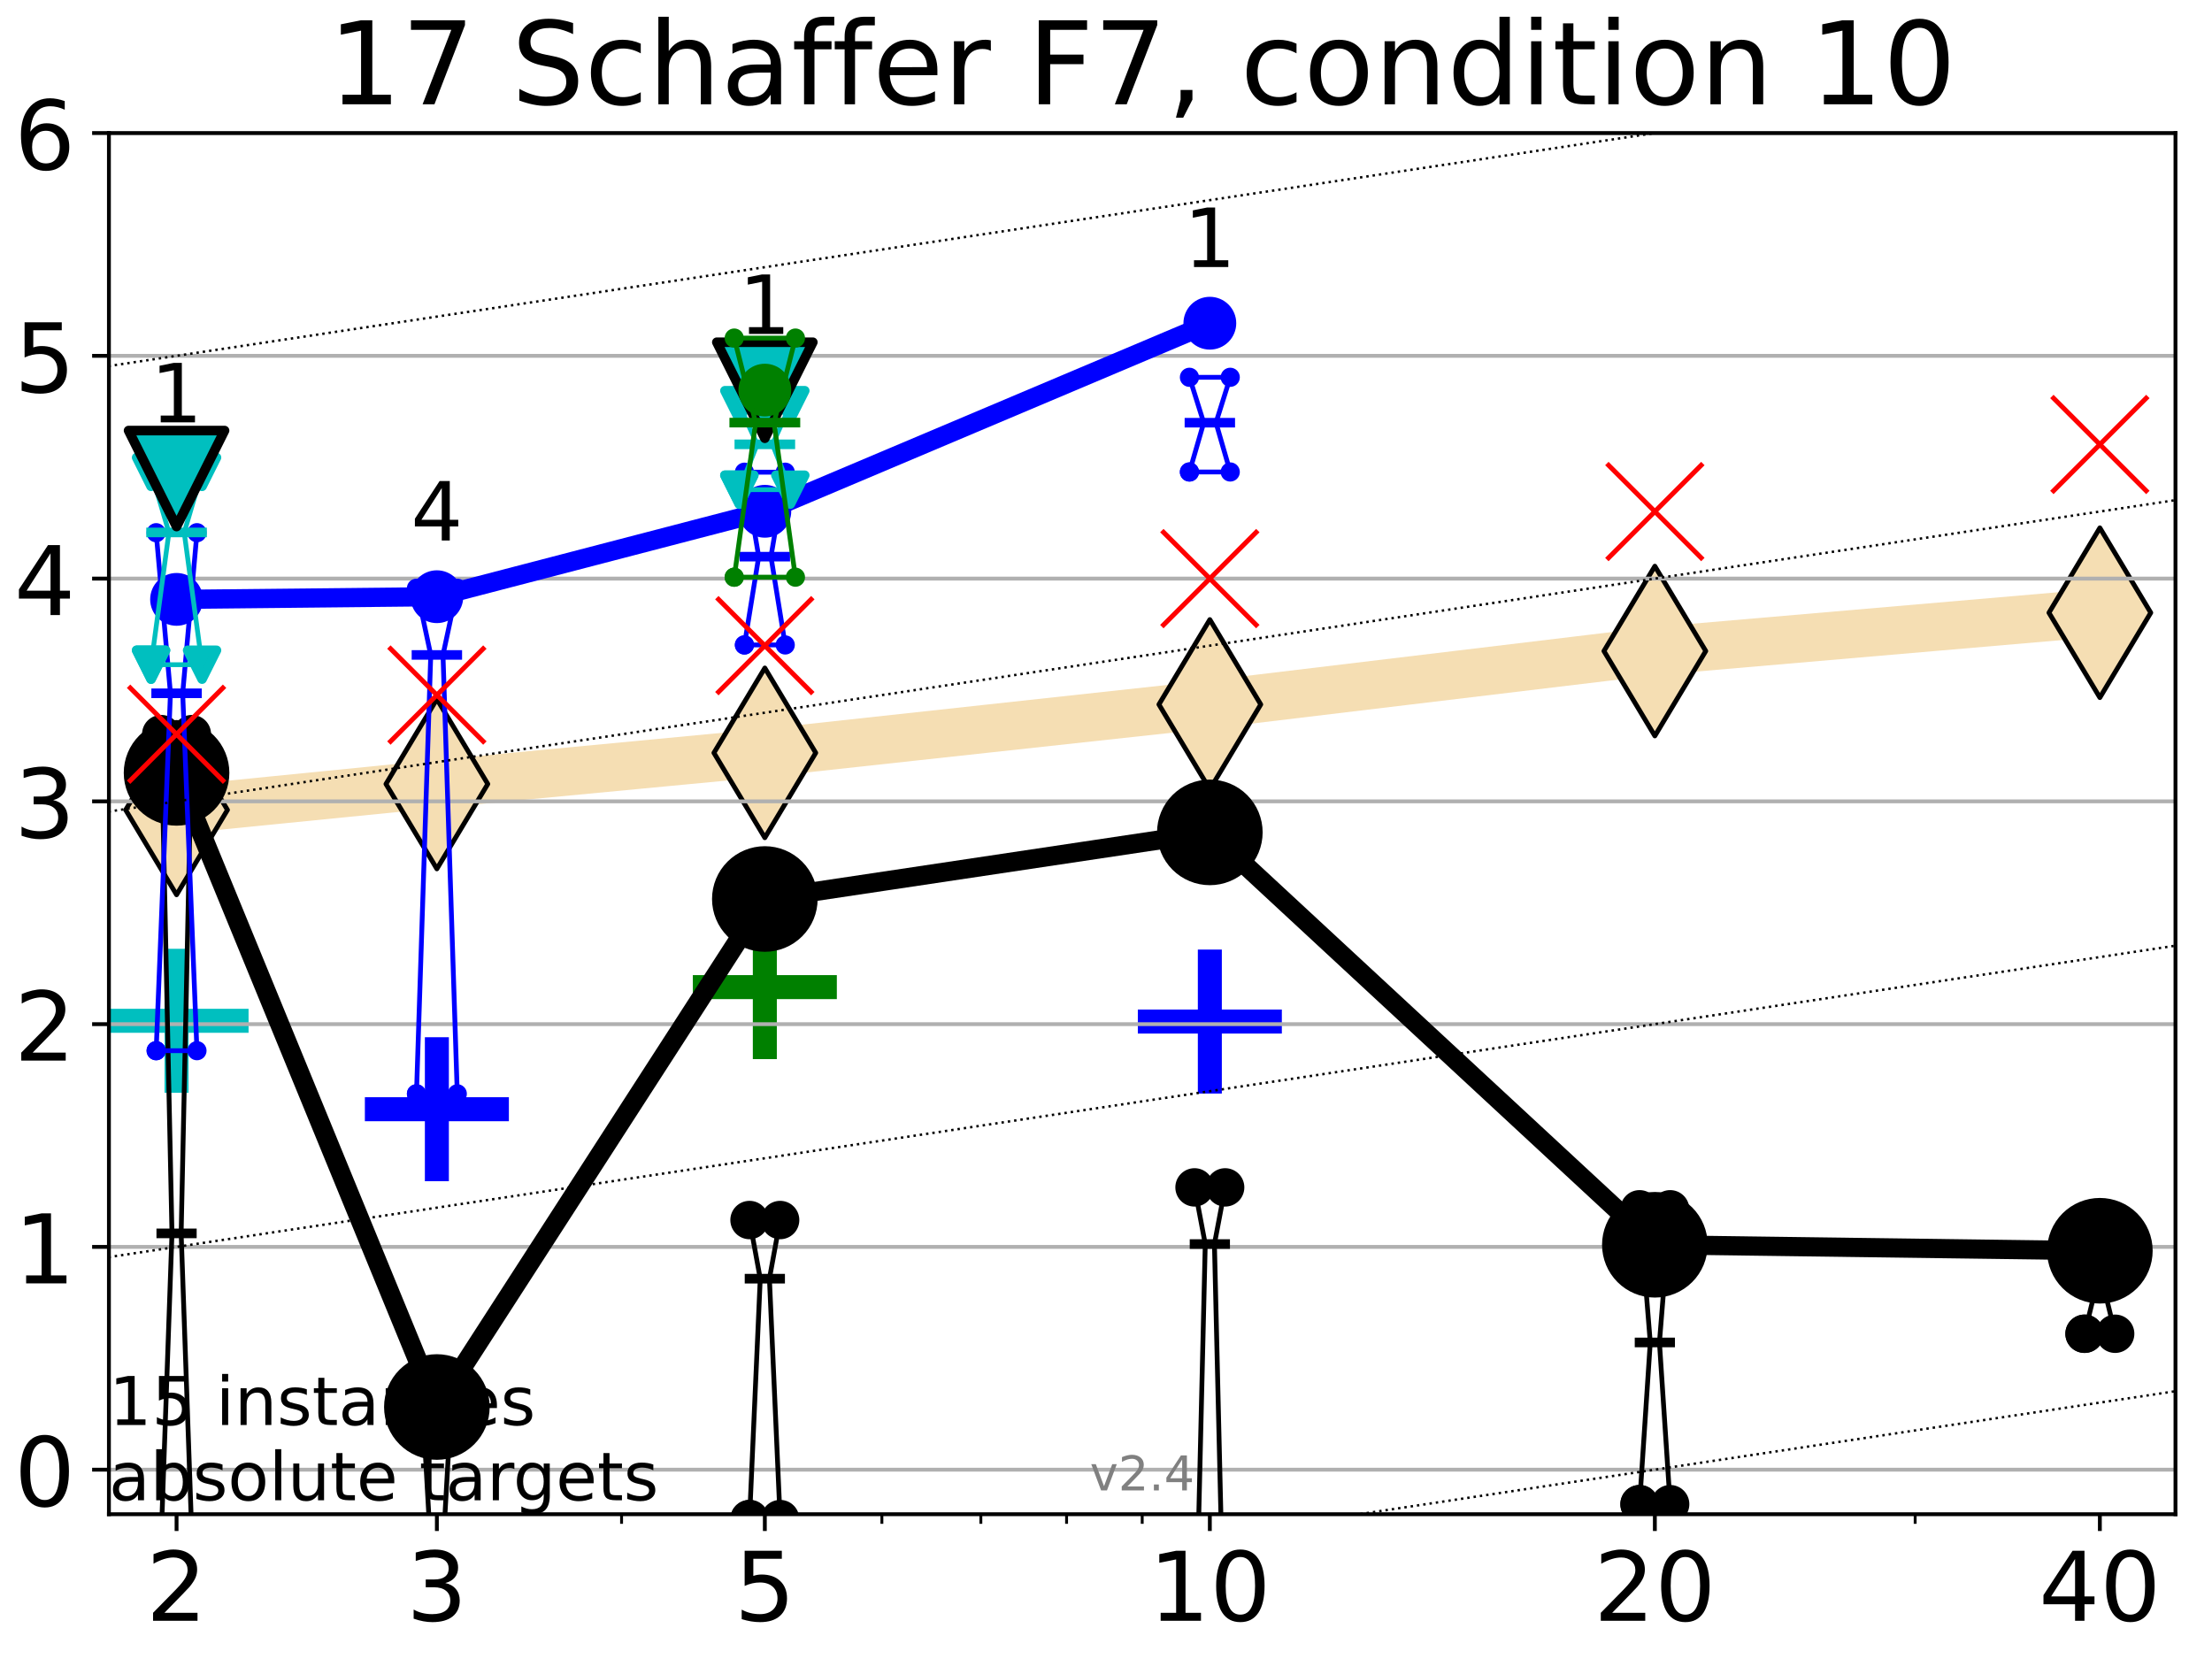 <?xml version="1.0" encoding="utf-8" standalone="no"?>
<!DOCTYPE svg PUBLIC "-//W3C//DTD SVG 1.1//EN"
  "http://www.w3.org/Graphics/SVG/1.1/DTD/svg11.dtd">
<!-- Created with matplotlib (https://matplotlib.org/) -->
<svg height="345.6pt" version="1.1" viewBox="0 0 460.8 345.6" width="460.8pt" xmlns="http://www.w3.org/2000/svg" xmlns:xlink="http://www.w3.org/1999/xlink">
 <defs>
  <style type="text/css">*{stroke-linecap:butt;stroke-linejoin:round;}</style>
 </defs>
 <g id="figure_1">
  <g id="patch_1">
   <path d="M 0 345.6 
L 460.8 345.6 
L 460.8 0 
L 0 0 
z
" style="fill:#ffffff;"/>
  </g>
  <g id="axes_1">
   <g id="patch_2">
    <path d="M 22.69 315.44 
L 453.192 315.44 
L 453.192 27.72 
L 22.69 27.72 
z
" style="fill:#ffffff;"/>
   </g>
   <g id="line2d_1">
    <path clip-path="url(#p137f04dfe8)" d="M 36.781 168.719 
L 91.009 163.321 
L 159.329 156.834 
L 252.032 146.751 
L 344.736 135.626 
L 437.439 127.641 
" style="fill:none;stroke:#f5deb3;stroke-linecap:square;stroke-width:10;"/>
    <defs>
     <path d="M -0 17.678 
L 10.607 0 
L 0 -17.678 
L -10.607 -0 
z
" id="mfac9883817" style="stroke:#000000;stroke-linejoin:miter;"/>
    </defs>
    <g clip-path="url(#p137f04dfe8)">
     <use style="fill:#f5deb3;stroke:#000000;stroke-linejoin:miter;" x="36.781" xlink:href="#mfac9883817" y="168.719"/>
     <use style="fill:#f5deb3;stroke:#000000;stroke-linejoin:miter;" x="91.009" xlink:href="#mfac9883817" y="163.321"/>
     <use style="fill:#f5deb3;stroke:#000000;stroke-linejoin:miter;" x="159.329" xlink:href="#mfac9883817" y="156.834"/>
     <use style="fill:#f5deb3;stroke:#000000;stroke-linejoin:miter;" x="252.032" xlink:href="#mfac9883817" y="146.751"/>
     <use style="fill:#f5deb3;stroke:#000000;stroke-linejoin:miter;" x="344.736" xlink:href="#mfac9883817" y="135.626"/>
     <use style="fill:#f5deb3;stroke:#000000;stroke-linejoin:miter;" x="437.439" xlink:href="#mfac9883817" y="127.641"/>
    </g>
   </g>
   <g id="line2d_2">
    <defs>
     <path d="M -15 0 
L 15 0 
M 0 15 
L 0 -15 
" id="mede6105ffc" style="stroke:#00bfbf;stroke-width:5;"/>
    </defs>
    <g clip-path="url(#p137f04dfe8)">
     <use style="fill:#00bfbf;stroke:#00bfbf;stroke-width:5;" x="36.781" xlink:href="#mede6105ffc" y="212.652"/>
    </g>
   </g>
   <g id="line2d_3">
    <defs>
     <path d="M -15 0 
L 15 0 
M 0 15 
L 0 -15 
" id="m9f3b80187c" style="stroke:#008000;stroke-width:5;"/>
    </defs>
    <g clip-path="url(#p137f04dfe8)">
     <use style="fill:#008000;stroke:#008000;stroke-width:5;" x="159.329" xlink:href="#m9f3b80187c" y="205.636"/>
    </g>
   </g>
   <g id="line2d_4">
    <defs>
     <path d="M -15 0 
L 15 0 
M 0 15 
L 0 -15 
" id="mb06a5ba2c9" style="stroke:#0000ff;stroke-width:5;"/>
    </defs>
    <g clip-path="url(#p137f04dfe8)">
     <use style="fill:#0000ff;stroke:#0000ff;stroke-width:5;" x="252.032" xlink:href="#mb06a5ba2c9" y="212.809"/>
    </g>
   </g>
   <g id="line2d_5">
    <g clip-path="url(#p137f04dfe8)">
     <use style="fill:#0000ff;stroke:#0000ff;stroke-width:5;" x="91.009" xlink:href="#mb06a5ba2c9" y="231.071"/>
    </g>
   </g>
   <g id="matplotlib.axis_1">
    <g id="xtick_1">
     <g id="line2d_6">
      <defs>
       <path d="M 0 0 
L 0 3.5 
" id="mb61928cc52" style="stroke:#000000;stroke-width:0.8;"/>
      </defs>
      <g>
       <use style="stroke:#000000;stroke-width:0.8;" x="36.781" xlink:href="#mb61928cc52" y="315.44"/>
      </g>
     </g>
     <g id="text_1">
      <!-- 2 -->
      <g transform="translate(30.419 337.637)scale(0.2 -0.2)">
       <defs>
        <path d="M 19.188 8.297 
L 53.609 8.297 
L 53.609 0 
L 7.328 0 
L 7.328 8.297 
Q 12.938 14.109 22.625 23.891 
Q 32.328 33.688 34.812 36.531 
Q 39.547 41.844 41.422 45.531 
Q 43.312 49.219 43.312 52.781 
Q 43.312 58.594 39.234 62.25 
Q 35.156 65.922 28.609 65.922 
Q 23.969 65.922 18.812 64.312 
Q 13.672 62.703 7.812 59.422 
L 7.812 69.391 
Q 13.766 71.781 18.938 73 
Q 24.125 74.219 28.422 74.219 
Q 39.75 74.219 46.484 68.547 
Q 53.219 62.891 53.219 53.422 
Q 53.219 48.922 51.531 44.891 
Q 49.859 40.875 45.406 35.406 
Q 44.188 33.984 37.641 27.219 
Q 31.109 20.453 19.188 8.297 
z
" id="DejaVuSans-50"/>
       </defs>
       <use xlink:href="#DejaVuSans-50"/>
      </g>
     </g>
    </g>
    <g id="xtick_2">
     <g id="line2d_7">
      <g>
       <use style="stroke:#000000;stroke-width:0.8;" x="91.009" xlink:href="#mb61928cc52" y="315.44"/>
      </g>
     </g>
     <g id="text_2">
      <!-- 3 -->
      <g transform="translate(84.647 337.637)scale(0.2 -0.2)">
       <defs>
        <path d="M 40.578 39.312 
Q 47.656 37.797 51.625 33 
Q 55.609 28.219 55.609 21.188 
Q 55.609 10.406 48.188 4.484 
Q 40.766 -1.422 27.094 -1.422 
Q 22.516 -1.422 17.656 -0.516 
Q 12.797 0.391 7.625 2.203 
L 7.625 11.719 
Q 11.719 9.328 16.594 8.109 
Q 21.484 6.891 26.812 6.891 
Q 36.078 6.891 40.938 10.547 
Q 45.797 14.203 45.797 21.188 
Q 45.797 27.641 41.281 31.266 
Q 36.766 34.906 28.719 34.906 
L 20.219 34.906 
L 20.219 43.016 
L 29.109 43.016 
Q 36.375 43.016 40.234 45.922 
Q 44.094 48.828 44.094 54.297 
Q 44.094 59.906 40.109 62.906 
Q 36.141 65.922 28.719 65.922 
Q 24.656 65.922 20.016 65.031 
Q 15.375 64.156 9.812 62.312 
L 9.812 71.094 
Q 15.438 72.656 20.344 73.438 
Q 25.25 74.219 29.594 74.219 
Q 40.828 74.219 47.359 69.109 
Q 53.906 64.016 53.906 55.328 
Q 53.906 49.266 50.438 45.094 
Q 46.969 40.922 40.578 39.312 
z
" id="DejaVuSans-51"/>
       </defs>
       <use xlink:href="#DejaVuSans-51"/>
      </g>
     </g>
    </g>
    <g id="xtick_3">
     <g id="line2d_8">
      <g>
       <use style="stroke:#000000;stroke-width:0.8;" x="159.329" xlink:href="#mb61928cc52" y="315.44"/>
      </g>
     </g>
     <g id="text_3">
      <!-- 5 -->
      <g transform="translate(152.966 337.637)scale(0.2 -0.2)">
       <defs>
        <path d="M 10.797 72.906 
L 49.516 72.906 
L 49.516 64.594 
L 19.828 64.594 
L 19.828 46.734 
Q 21.969 47.469 24.109 47.828 
Q 26.266 48.188 28.422 48.188 
Q 40.625 48.188 47.75 41.5 
Q 54.891 34.812 54.891 23.391 
Q 54.891 11.625 47.562 5.094 
Q 40.234 -1.422 26.906 -1.422 
Q 22.312 -1.422 17.547 -0.641 
Q 12.797 0.141 7.719 1.703 
L 7.719 11.625 
Q 12.109 9.234 16.797 8.062 
Q 21.484 6.891 26.703 6.891 
Q 35.156 6.891 40.078 11.328 
Q 45.016 15.766 45.016 23.391 
Q 45.016 31 40.078 35.438 
Q 35.156 39.891 26.703 39.891 
Q 22.75 39.891 18.812 39.016 
Q 14.891 38.141 10.797 36.281 
z
" id="DejaVuSans-53"/>
       </defs>
       <use xlink:href="#DejaVuSans-53"/>
      </g>
     </g>
    </g>
    <g id="xtick_4">
     <g id="line2d_9">
      <g>
       <use style="stroke:#000000;stroke-width:0.8;" x="252.032" xlink:href="#mb61928cc52" y="315.44"/>
      </g>
     </g>
     <g id="text_4">
      <!-- 10 -->
      <g transform="translate(239.307 337.637)scale(0.2 -0.2)">
       <defs>
        <path d="M 12.406 8.297 
L 28.516 8.297 
L 28.516 63.922 
L 10.984 60.406 
L 10.984 69.391 
L 28.422 72.906 
L 38.281 72.906 
L 38.281 8.297 
L 54.391 8.297 
L 54.391 0 
L 12.406 0 
z
" id="DejaVuSans-49"/>
        <path d="M 31.781 66.406 
Q 24.172 66.406 20.328 58.906 
Q 16.5 51.422 16.5 36.375 
Q 16.5 21.391 20.328 13.891 
Q 24.172 6.391 31.781 6.391 
Q 39.453 6.391 43.281 13.891 
Q 47.125 21.391 47.125 36.375 
Q 47.125 51.422 43.281 58.906 
Q 39.453 66.406 31.781 66.406 
z
M 31.781 74.219 
Q 44.047 74.219 50.516 64.516 
Q 56.984 54.828 56.984 36.375 
Q 56.984 17.969 50.516 8.266 
Q 44.047 -1.422 31.781 -1.422 
Q 19.531 -1.422 13.062 8.266 
Q 6.594 17.969 6.594 36.375 
Q 6.594 54.828 13.062 64.516 
Q 19.531 74.219 31.781 74.219 
z
" id="DejaVuSans-48"/>
       </defs>
       <use xlink:href="#DejaVuSans-49"/>
       <use x="63.623" xlink:href="#DejaVuSans-48"/>
      </g>
     </g>
    </g>
    <g id="xtick_5">
     <g id="line2d_10">
      <g>
       <use style="stroke:#000000;stroke-width:0.8;" x="344.736" xlink:href="#mb61928cc52" y="315.44"/>
      </g>
     </g>
     <g id="text_5">
      <!-- 20 -->
      <g transform="translate(332.011 337.637)scale(0.2 -0.2)">
       <use xlink:href="#DejaVuSans-50"/>
       <use x="63.623" xlink:href="#DejaVuSans-48"/>
      </g>
     </g>
    </g>
    <g id="xtick_6">
     <g id="line2d_11">
      <g>
       <use style="stroke:#000000;stroke-width:0.8;" x="437.439" xlink:href="#mb61928cc52" y="315.44"/>
      </g>
     </g>
     <g id="text_6">
      <!-- 40 -->
      <g transform="translate(424.714 337.637)scale(0.2 -0.2)">
       <defs>
        <path d="M 37.797 64.312 
L 12.891 25.391 
L 37.797 25.391 
z
M 35.203 72.906 
L 47.609 72.906 
L 47.609 25.391 
L 58.016 25.391 
L 58.016 17.188 
L 47.609 17.188 
L 47.609 0 
L 37.797 0 
L 37.797 17.188 
L 4.891 17.188 
L 4.891 26.703 
z
" id="DejaVuSans-52"/>
       </defs>
       <use xlink:href="#DejaVuSans-52"/>
       <use x="63.623" xlink:href="#DejaVuSans-48"/>
      </g>
     </g>
    </g>
    <g id="xtick_7">
     <g id="line2d_12">
      <defs>
       <path d="M 0 0 
L 0 2 
" id="m6e55d8e4f2" style="stroke:#000000;stroke-width:0.6;"/>
      </defs>
      <g>
       <use style="stroke:#000000;stroke-width:0.6;" x="129.485" xlink:href="#m6e55d8e4f2" y="315.44"/>
      </g>
     </g>
    </g>
    <g id="xtick_8">
     <g id="line2d_13">
      <g>
       <use style="stroke:#000000;stroke-width:0.6;" x="183.713" xlink:href="#m6e55d8e4f2" y="315.44"/>
      </g>
     </g>
    </g>
    <g id="xtick_9">
     <g id="line2d_14">
      <g>
       <use style="stroke:#000000;stroke-width:0.6;" x="204.329" xlink:href="#m6e55d8e4f2" y="315.44"/>
      </g>
     </g>
    </g>
    <g id="xtick_10">
     <g id="line2d_15">
      <g>
       <use style="stroke:#000000;stroke-width:0.6;" x="222.188" xlink:href="#m6e55d8e4f2" y="315.44"/>
      </g>
     </g>
    </g>
    <g id="xtick_11">
     <g id="line2d_16">
      <g>
       <use style="stroke:#000000;stroke-width:0.6;" x="237.941" xlink:href="#m6e55d8e4f2" y="315.44"/>
      </g>
     </g>
    </g>
    <g id="xtick_12">
     <g id="line2d_17">
      <g>
       <use style="stroke:#000000;stroke-width:0.6;" x="398.964" xlink:href="#m6e55d8e4f2" y="315.44"/>
      </g>
     </g>
    </g>
   </g>
   <g id="matplotlib.axis_2">
    <g id="ytick_1">
     <g id="line2d_18">
      <path clip-path="url(#p137f04dfe8)" d="M 22.69 306.159 
L 453.192 306.159 
" style="fill:none;stroke:#b0b0b0;stroke-linecap:square;stroke-width:0.8;"/>
     </g>
     <g id="line2d_19">
      <defs>
       <path d="M 0 0 
L -3.5 0 
" id="mf9b43ff203" style="stroke:#000000;stroke-width:0.8;"/>
      </defs>
      <g>
       <use style="stroke:#000000;stroke-width:0.8;" x="22.69" xlink:href="#mf9b43ff203" y="306.159"/>
      </g>
     </g>
     <g id="text_7">
      <!-- 0 -->
      <g transform="translate(2.965 313.757)scale(0.2 -0.2)">
       <use xlink:href="#DejaVuSans-48"/>
      </g>
     </g>
    </g>
    <g id="ytick_2">
     <g id="line2d_20">
      <path clip-path="url(#p137f04dfe8)" d="M 22.69 259.752 
L 453.192 259.752 
" style="fill:none;stroke:#b0b0b0;stroke-linecap:square;stroke-width:0.8;"/>
     </g>
     <g id="line2d_21">
      <g>
       <use style="stroke:#000000;stroke-width:0.8;" x="22.69" xlink:href="#mf9b43ff203" y="259.752"/>
      </g>
     </g>
     <g id="text_8">
      <!-- 1 -->
      <g transform="translate(2.965 267.351)scale(0.2 -0.2)">
       <use xlink:href="#DejaVuSans-49"/>
      </g>
     </g>
    </g>
    <g id="ytick_3">
     <g id="line2d_22">
      <path clip-path="url(#p137f04dfe8)" d="M 22.69 213.346 
L 453.192 213.346 
" style="fill:none;stroke:#b0b0b0;stroke-linecap:square;stroke-width:0.8;"/>
     </g>
     <g id="line2d_23">
      <g>
       <use style="stroke:#000000;stroke-width:0.8;" x="22.69" xlink:href="#mf9b43ff203" y="213.346"/>
      </g>
     </g>
     <g id="text_9">
      <!-- 2 -->
      <g transform="translate(2.965 220.944)scale(0.2 -0.2)">
       <use xlink:href="#DejaVuSans-50"/>
      </g>
     </g>
    </g>
    <g id="ytick_4">
     <g id="line2d_24">
      <path clip-path="url(#p137f04dfe8)" d="M 22.69 166.939 
L 453.192 166.939 
" style="fill:none;stroke:#b0b0b0;stroke-linecap:square;stroke-width:0.8;"/>
     </g>
     <g id="line2d_25">
      <g>
       <use style="stroke:#000000;stroke-width:0.8;" x="22.69" xlink:href="#mf9b43ff203" y="166.939"/>
      </g>
     </g>
     <g id="text_10">
      <!-- 3 -->
      <g transform="translate(2.965 174.538)scale(0.2 -0.2)">
       <use xlink:href="#DejaVuSans-51"/>
      </g>
     </g>
    </g>
    <g id="ytick_5">
     <g id="line2d_26">
      <path clip-path="url(#p137f04dfe8)" d="M 22.69 120.533 
L 453.192 120.533 
" style="fill:none;stroke:#b0b0b0;stroke-linecap:square;stroke-width:0.8;"/>
     </g>
     <g id="line2d_27">
      <g>
       <use style="stroke:#000000;stroke-width:0.8;" x="22.69" xlink:href="#mf9b43ff203" y="120.533"/>
      </g>
     </g>
     <g id="text_11">
      <!-- 4 -->
      <g transform="translate(2.965 128.131)scale(0.2 -0.2)">
       <use xlink:href="#DejaVuSans-52"/>
      </g>
     </g>
    </g>
    <g id="ytick_6">
     <g id="line2d_28">
      <path clip-path="url(#p137f04dfe8)" d="M 22.69 74.126 
L 453.192 74.126 
" style="fill:none;stroke:#b0b0b0;stroke-linecap:square;stroke-width:0.8;"/>
     </g>
     <g id="line2d_29">
      <g>
       <use style="stroke:#000000;stroke-width:0.8;" x="22.69" xlink:href="#mf9b43ff203" y="74.126"/>
      </g>
     </g>
     <g id="text_12">
      <!-- 5 -->
      <g transform="translate(2.965 81.725)scale(0.2 -0.2)">
       <use xlink:href="#DejaVuSans-53"/>
      </g>
     </g>
    </g>
    <g id="ytick_7">
     <g id="line2d_30">
      <path clip-path="url(#p137f04dfe8)" d="M 22.69 27.72 
L 453.192 27.72 
" style="fill:none;stroke:#b0b0b0;stroke-linecap:square;stroke-width:0.8;"/>
     </g>
     <g id="line2d_31">
      <g>
       <use style="stroke:#000000;stroke-width:0.8;" x="22.69" xlink:href="#mf9b43ff203" y="27.72"/>
      </g>
     </g>
     <g id="text_13">
      <!-- 6 -->
      <g transform="translate(2.965 35.318)scale(0.2 -0.2)">
       <defs>
        <path d="M 33.016 40.375 
Q 26.375 40.375 22.484 35.828 
Q 18.609 31.297 18.609 23.391 
Q 18.609 15.531 22.484 10.953 
Q 26.375 6.391 33.016 6.391 
Q 39.656 6.391 43.531 10.953 
Q 47.406 15.531 47.406 23.391 
Q 47.406 31.297 43.531 35.828 
Q 39.656 40.375 33.016 40.375 
z
M 52.594 71.297 
L 52.594 62.312 
Q 48.875 64.062 45.094 64.984 
Q 41.312 65.922 37.594 65.922 
Q 27.828 65.922 22.672 59.328 
Q 17.531 52.734 16.797 39.406 
Q 19.672 43.656 24.016 45.922 
Q 28.375 48.188 33.594 48.188 
Q 44.578 48.188 50.953 41.516 
Q 57.328 34.859 57.328 23.391 
Q 57.328 12.156 50.688 5.359 
Q 44.047 -1.422 33.016 -1.422 
Q 20.359 -1.422 13.672 8.266 
Q 6.984 17.969 6.984 36.375 
Q 6.984 53.656 15.188 63.938 
Q 23.391 74.219 37.203 74.219 
Q 40.922 74.219 44.703 73.484 
Q 48.484 72.75 52.594 71.297 
z
" id="DejaVuSans-54"/>
       </defs>
       <use xlink:href="#DejaVuSans-54"/>
      </g>
     </g>
    </g>
   </g>
   <g id="line2d_32">
    <path clip-path="url(#p137f04dfe8)" d="M 33.594 320.128 
L 35.825 256.935 
L 33.594 152.934 
L 39.968 152.934 
L 37.737 256.935 
L 39.968 320.128 
L 33.594 320.128 
" style="fill:none;stroke:#000000;stroke-linecap:square;"/>
   </g>
   <g id="line2d_33">
    <path clip-path="url(#p137f04dfe8)" d="M 33.594 320.128 
L 39.968 320.128 
L 39.968 152.934 
L 33.594 152.934 
L 33.594 320.128 
" style="fill:none;"/>
    <defs>
     <path d="M 0 3 
C 0.796 3 1.559 2.684 2.121 2.121 
C 2.684 1.559 3 0.796 3 0 
C 3 -0.796 2.684 -1.559 2.121 -2.121 
C 1.559 -2.684 0.796 -3 0 -3 
C -0.796 -3 -1.559 -2.684 -2.121 -2.121 
C -2.684 -1.559 -3 -0.796 -3 0 
C -3 0.796 -2.684 1.559 -2.121 2.121 
C -1.559 2.684 -0.796 3 0 3 
z
" id="ma388e21136" style="stroke:#000000;stroke-width:2;"/>
    </defs>
    <g clip-path="url(#p137f04dfe8)">
     <use style="stroke:#000000;stroke-width:2;" x="33.594" xlink:href="#ma388e21136" y="320.128"/>
     <use style="stroke:#000000;stroke-width:2;" x="39.968" xlink:href="#ma388e21136" y="320.128"/>
     <use style="stroke:#000000;stroke-width:2;" x="39.968" xlink:href="#ma388e21136" y="152.934"/>
     <use style="stroke:#000000;stroke-width:2;" x="33.594" xlink:href="#ma388e21136" y="152.934"/>
     <use style="stroke:#000000;stroke-width:2;" x="33.594" xlink:href="#ma388e21136" y="320.128"/>
    </g>
   </g>
   <g id="line2d_34">
    <path clip-path="url(#p137f04dfe8)" d="M 33.594 256.935 
L 39.968 256.935 
" style="fill:none;stroke:#000000;stroke-linecap:square;stroke-width:2;"/>
   </g>
   <g id="line2d_35">
    <path clip-path="url(#p137f04dfe8)" d="M 87.823 328.3 
L 90.053 328.3 
L 87.823 289.082 
L 94.196 289.082 
L 91.965 328.3 
L 94.196 328.3 
L 87.823 328.3 
" style="fill:none;stroke:#000000;stroke-linecap:square;"/>
   </g>
   <g id="line2d_36">
    <path clip-path="url(#p137f04dfe8)" d="M 87.823 328.3 
L 94.196 328.3 
L 94.196 289.082 
L 87.823 289.082 
L 87.823 328.3 
" style="fill:none;"/>
    <g clip-path="url(#p137f04dfe8)">
     <use style="stroke:#000000;stroke-width:2;" x="87.823" xlink:href="#ma388e21136" y="328.3"/>
     <use style="stroke:#000000;stroke-width:2;" x="94.196" xlink:href="#ma388e21136" y="328.3"/>
     <use style="stroke:#000000;stroke-width:2;" x="94.196" xlink:href="#ma388e21136" y="289.082"/>
     <use style="stroke:#000000;stroke-width:2;" x="87.823" xlink:href="#ma388e21136" y="289.082"/>
     <use style="stroke:#000000;stroke-width:2;" x="87.823" xlink:href="#ma388e21136" y="328.3"/>
    </g>
   </g>
   <g id="line2d_37">
    <path clip-path="url(#p137f04dfe8)" d="M 87.823 328.3 
L 94.196 328.3 
" style="fill:none;stroke:#000000;stroke-linecap:square;stroke-width:2;"/>
   </g>
   <g id="line2d_38">
    <path clip-path="url(#p137f04dfe8)" d="M 156.142 316.454 
L 158.373 266.373 
L 156.142 254.157 
L 162.515 254.157 
L 160.285 266.373 
L 162.515 316.454 
L 156.142 316.454 
" style="fill:none;stroke:#000000;stroke-linecap:square;"/>
   </g>
   <g id="line2d_39">
    <path clip-path="url(#p137f04dfe8)" d="M 156.142 316.454 
L 162.515 316.454 
L 162.515 254.157 
L 156.142 254.157 
L 156.142 316.454 
" style="fill:none;"/>
    <g clip-path="url(#p137f04dfe8)">
     <use style="stroke:#000000;stroke-width:2;" x="156.142" xlink:href="#ma388e21136" y="316.454"/>
     <use style="stroke:#000000;stroke-width:2;" x="162.515" xlink:href="#ma388e21136" y="316.454"/>
     <use style="stroke:#000000;stroke-width:2;" x="162.515" xlink:href="#ma388e21136" y="254.157"/>
     <use style="stroke:#000000;stroke-width:2;" x="156.142" xlink:href="#ma388e21136" y="254.157"/>
     <use style="stroke:#000000;stroke-width:2;" x="156.142" xlink:href="#ma388e21136" y="316.454"/>
    </g>
   </g>
   <g id="line2d_40">
    <path clip-path="url(#p137f04dfe8)" d="M 156.142 266.373 
L 162.515 266.373 
" style="fill:none;stroke:#000000;stroke-linecap:square;stroke-width:2;"/>
   </g>
   <g id="line2d_41">
    <path clip-path="url(#p137f04dfe8)" d="M 248.988 346.6 
L 251.076 259.157 
L 248.845 247.354 
L 255.219 247.354 
L 252.988 259.157 
L 255.077 346.6 
" style="fill:none;stroke:#000000;stroke-linecap:square;"/>
   </g>
   <g id="line2d_42">
    <path clip-path="url(#p137f04dfe8)" d="M 255.219 346.6 
L 255.219 247.354 
L 248.845 247.354 
L 248.845 346.6 
" style="fill:none;"/>
    <g clip-path="url(#p137f04dfe8)">
     <use style="stroke:#000000;stroke-width:2;" x="248.845" xlink:href="#ma388e21136" y="352.565"/>
     <use style="stroke:#000000;stroke-width:2;" x="255.219" xlink:href="#ma388e21136" y="352.565"/>
     <use style="stroke:#000000;stroke-width:2;" x="255.219" xlink:href="#ma388e21136" y="247.354"/>
     <use style="stroke:#000000;stroke-width:2;" x="248.845" xlink:href="#ma388e21136" y="247.354"/>
     <use style="stroke:#000000;stroke-width:2;" x="248.845" xlink:href="#ma388e21136" y="352.565"/>
    </g>
   </g>
   <g id="line2d_43">
    <path clip-path="url(#p137f04dfe8)" d="M 248.845 259.157 
L 255.219 259.157 
" style="fill:none;stroke:#000000;stroke-linecap:square;stroke-width:2;"/>
   </g>
   <g id="line2d_44">
    <path clip-path="url(#p137f04dfe8)" d="M 341.549 313.347 
L 343.78 279.655 
L 341.549 251.919 
L 347.923 251.919 
L 345.692 279.655 
L 347.923 313.347 
L 341.549 313.347 
" style="fill:none;stroke:#000000;stroke-linecap:square;"/>
   </g>
   <g id="line2d_45">
    <path clip-path="url(#p137f04dfe8)" d="M 341.549 313.347 
L 347.923 313.347 
L 347.923 251.919 
L 341.549 251.919 
L 341.549 313.347 
" style="fill:none;"/>
    <g clip-path="url(#p137f04dfe8)">
     <use style="stroke:#000000;stroke-width:2;" x="341.549" xlink:href="#ma388e21136" y="313.347"/>
     <use style="stroke:#000000;stroke-width:2;" x="347.923" xlink:href="#ma388e21136" y="313.347"/>
     <use style="stroke:#000000;stroke-width:2;" x="347.923" xlink:href="#ma388e21136" y="251.919"/>
     <use style="stroke:#000000;stroke-width:2;" x="341.549" xlink:href="#ma388e21136" y="251.919"/>
     <use style="stroke:#000000;stroke-width:2;" x="341.549" xlink:href="#ma388e21136" y="313.347"/>
    </g>
   </g>
   <g id="line2d_46">
    <path clip-path="url(#p137f04dfe8)" d="M 341.549 279.655 
L 347.923 279.655 
" style="fill:none;stroke:#000000;stroke-linecap:square;stroke-width:2;"/>
   </g>
   <g id="line2d_47">
    <path clip-path="url(#p137f04dfe8)" d="M 434.253 277.845 
L 436.483 268.707 
L 434.253 257.334 
L 440.626 257.334 
L 438.395 268.707 
L 440.626 277.845 
L 434.253 277.845 
" style="fill:none;stroke:#000000;stroke-linecap:square;"/>
   </g>
   <g id="line2d_48">
    <path clip-path="url(#p137f04dfe8)" d="M 434.253 277.845 
L 440.626 277.845 
L 440.626 257.334 
L 434.253 257.334 
L 434.253 277.845 
" style="fill:none;"/>
    <g clip-path="url(#p137f04dfe8)">
     <use style="stroke:#000000;stroke-width:2;" x="434.253" xlink:href="#ma388e21136" y="277.845"/>
     <use style="stroke:#000000;stroke-width:2;" x="440.626" xlink:href="#ma388e21136" y="277.845"/>
     <use style="stroke:#000000;stroke-width:2;" x="440.626" xlink:href="#ma388e21136" y="257.334"/>
     <use style="stroke:#000000;stroke-width:2;" x="434.253" xlink:href="#ma388e21136" y="257.334"/>
     <use style="stroke:#000000;stroke-width:2;" x="434.253" xlink:href="#ma388e21136" y="277.845"/>
    </g>
   </g>
   <g id="line2d_49">
    <path clip-path="url(#p137f04dfe8)" d="M 434.253 268.707 
L 440.626 268.707 
" style="fill:none;stroke:#000000;stroke-linecap:square;stroke-width:2;"/>
   </g>
   <g id="line2d_50">
    <path clip-path="url(#p137f04dfe8)" d="M 36.781 161.002 
L 91.009 293.105 
" style="fill:none;stroke:#000000;stroke-linecap:square;stroke-width:4;"/>
   </g>
   <g id="line2d_51">
    <path clip-path="url(#p137f04dfe8)" d="M 91.009 293.105 
L 159.329 187.278 
" style="fill:none;stroke:#000000;stroke-linecap:square;stroke-width:4;"/>
   </g>
   <g id="line2d_52">
    <path clip-path="url(#p137f04dfe8)" d="M 159.329 187.278 
L 252.032 173.401 
" style="fill:none;stroke:#000000;stroke-linecap:square;stroke-width:4;"/>
   </g>
   <g id="line2d_53">
    <path clip-path="url(#p137f04dfe8)" d="M 252.032 173.401 
L 344.736 259.307 
" style="fill:none;stroke:#000000;stroke-linecap:square;stroke-width:4;"/>
   </g>
   <g id="line2d_54">
    <path clip-path="url(#p137f04dfe8)" d="M 344.736 259.307 
L 437.439 260.554 
" style="fill:none;stroke:#000000;stroke-linecap:square;stroke-width:4;"/>
   </g>
   <g id="line2d_55">
    <path clip-path="url(#p137f04dfe8)" d="M 36.781 161.002 
L 91.009 293.105 
L 159.329 187.278 
L 252.032 173.401 
L 344.736 259.307 
L 437.439 260.554 
" style="fill:none;"/>
    <defs>
     <path d="M 0 10 
C 2.652 10 5.196 8.946 7.071 7.071 
C 8.946 5.196 10 2.652 10 0 
C 10 -2.652 8.946 -5.196 7.071 -7.071 
C 5.196 -8.946 2.652 -10 0 -10 
C -2.652 -10 -5.196 -8.946 -7.071 -7.071 
C -8.946 -5.196 -10 -2.652 -10 0 
C -10 2.652 -8.946 5.196 -7.071 7.071 
C -5.196 8.946 -2.652 10 0 10 
z
" id="m9d53dc8b89" style="stroke:#000000;stroke-width:2;"/>
    </defs>
    <g clip-path="url(#p137f04dfe8)">
     <use style="stroke:#000000;stroke-width:2;" x="36.781" xlink:href="#m9d53dc8b89" y="161.002"/>
     <use style="stroke:#000000;stroke-width:2;" x="91.009" xlink:href="#m9d53dc8b89" y="293.105"/>
     <use style="stroke:#000000;stroke-width:2;" x="159.329" xlink:href="#m9d53dc8b89" y="187.278"/>
     <use style="stroke:#000000;stroke-width:2;" x="252.032" xlink:href="#m9d53dc8b89" y="173.401"/>
     <use style="stroke:#000000;stroke-width:2;" x="344.736" xlink:href="#m9d53dc8b89" y="259.307"/>
     <use style="stroke:#000000;stroke-width:2;" x="437.439" xlink:href="#m9d53dc8b89" y="260.554"/>
    </g>
   </g>
   <g id="line2d_56">
    <path clip-path="url(#p137f04dfe8)" d="M 32.532 218.877 
L 35.507 144.427 
L 32.532 110.971 
L 41.03 110.971 
L 38.056 144.427 
L 41.03 218.877 
L 32.532 218.877 
" style="fill:none;stroke:#0000ff;stroke-linecap:square;"/>
   </g>
   <g id="line2d_57">
    <path clip-path="url(#p137f04dfe8)" d="M 32.532 218.877 
L 41.03 218.877 
L 41.03 110.971 
L 32.532 110.971 
L 32.532 218.877 
" style="fill:none;"/>
    <defs>
     <path d="M 0 1.5 
C 0.398 1.5 0.779 1.342 1.061 1.061 
C 1.342 0.779 1.5 0.398 1.5 0 
C 1.5 -0.398 1.342 -0.779 1.061 -1.061 
C 0.779 -1.342 0.398 -1.5 0 -1.5 
C -0.398 -1.5 -0.779 -1.342 -1.061 -1.061 
C -1.342 -0.779 -1.5 -0.398 -1.5 0 
C -1.5 0.398 -1.342 0.779 -1.061 1.061 
C -0.779 1.342 -0.398 1.5 0 1.5 
z
" id="m54128ede57" style="stroke:#0000ff;"/>
    </defs>
    <g clip-path="url(#p137f04dfe8)">
     <use style="fill:#0000ff;stroke:#0000ff;" x="32.532" xlink:href="#m54128ede57" y="218.877"/>
     <use style="fill:#0000ff;stroke:#0000ff;" x="41.03" xlink:href="#m54128ede57" y="218.877"/>
     <use style="fill:#0000ff;stroke:#0000ff;" x="41.03" xlink:href="#m54128ede57" y="110.971"/>
     <use style="fill:#0000ff;stroke:#0000ff;" x="32.532" xlink:href="#m54128ede57" y="110.971"/>
     <use style="fill:#0000ff;stroke:#0000ff;" x="32.532" xlink:href="#m54128ede57" y="218.877"/>
    </g>
   </g>
   <g id="line2d_58">
    <path clip-path="url(#p137f04dfe8)" d="M 32.532 144.427 
L 41.03 144.427 
" style="fill:none;stroke:#0000ff;stroke-linecap:square;stroke-width:2;"/>
   </g>
   <g id="line2d_59">
    <path clip-path="url(#p137f04dfe8)" d="M 86.76 227.86 
L 89.735 136.434 
L 86.76 122.541 
L 95.258 122.541 
L 92.284 136.434 
L 95.258 227.86 
L 86.76 227.86 
" style="fill:none;stroke:#0000ff;stroke-linecap:square;"/>
   </g>
   <g id="line2d_60">
    <path clip-path="url(#p137f04dfe8)" d="M 86.76 227.86 
L 95.258 227.86 
L 95.258 122.541 
L 86.76 122.541 
L 86.76 227.86 
" style="fill:none;"/>
    <g clip-path="url(#p137f04dfe8)">
     <use style="fill:#0000ff;stroke:#0000ff;" x="86.76" xlink:href="#m54128ede57" y="227.86"/>
     <use style="fill:#0000ff;stroke:#0000ff;" x="95.258" xlink:href="#m54128ede57" y="227.86"/>
     <use style="fill:#0000ff;stroke:#0000ff;" x="95.258" xlink:href="#m54128ede57" y="122.541"/>
     <use style="fill:#0000ff;stroke:#0000ff;" x="86.76" xlink:href="#m54128ede57" y="122.541"/>
     <use style="fill:#0000ff;stroke:#0000ff;" x="86.76" xlink:href="#m54128ede57" y="227.86"/>
    </g>
   </g>
   <g id="line2d_61">
    <path clip-path="url(#p137f04dfe8)" d="M 86.76 136.434 
L 95.258 136.434 
" style="fill:none;stroke:#0000ff;stroke-linecap:square;stroke-width:2;"/>
   </g>
   <g id="line2d_62">
    <path clip-path="url(#p137f04dfe8)" d="M 155.08 134.355 
L 158.054 115.963 
L 155.08 98.366 
L 163.578 98.366 
L 160.603 115.963 
L 163.578 134.355 
L 155.08 134.355 
" style="fill:none;stroke:#0000ff;stroke-linecap:square;"/>
   </g>
   <g id="line2d_63">
    <path clip-path="url(#p137f04dfe8)" d="M 155.08 134.355 
L 163.578 134.355 
L 163.578 98.366 
L 155.08 98.366 
L 155.08 134.355 
" style="fill:none;"/>
    <g clip-path="url(#p137f04dfe8)">
     <use style="fill:#0000ff;stroke:#0000ff;" x="155.08" xlink:href="#m54128ede57" y="134.355"/>
     <use style="fill:#0000ff;stroke:#0000ff;" x="163.578" xlink:href="#m54128ede57" y="134.355"/>
     <use style="fill:#0000ff;stroke:#0000ff;" x="163.578" xlink:href="#m54128ede57" y="98.366"/>
     <use style="fill:#0000ff;stroke:#0000ff;" x="155.08" xlink:href="#m54128ede57" y="98.366"/>
     <use style="fill:#0000ff;stroke:#0000ff;" x="155.08" xlink:href="#m54128ede57" y="134.355"/>
    </g>
   </g>
   <g id="line2d_64">
    <path clip-path="url(#p137f04dfe8)" d="M 155.08 115.963 
L 163.578 115.963 
" style="fill:none;stroke:#0000ff;stroke-linecap:square;stroke-width:2;"/>
   </g>
   <g id="line2d_65">
    <path clip-path="url(#p137f04dfe8)" d="M 247.783 98.322 
L 250.758 88.055 
L 247.783 78.598 
L 256.281 78.598 
L 253.307 88.055 
L 256.281 98.322 
L 247.783 98.322 
" style="fill:none;stroke:#0000ff;stroke-linecap:square;"/>
   </g>
   <g id="line2d_66">
    <path clip-path="url(#p137f04dfe8)" d="M 247.783 98.322 
L 256.281 98.322 
L 256.281 78.598 
L 247.783 78.598 
L 247.783 98.322 
" style="fill:none;"/>
    <g clip-path="url(#p137f04dfe8)">
     <use style="fill:#0000ff;stroke:#0000ff;" x="247.783" xlink:href="#m54128ede57" y="98.322"/>
     <use style="fill:#0000ff;stroke:#0000ff;" x="256.281" xlink:href="#m54128ede57" y="98.322"/>
     <use style="fill:#0000ff;stroke:#0000ff;" x="256.281" xlink:href="#m54128ede57" y="78.598"/>
     <use style="fill:#0000ff;stroke:#0000ff;" x="247.783" xlink:href="#m54128ede57" y="78.598"/>
     <use style="fill:#0000ff;stroke:#0000ff;" x="247.783" xlink:href="#m54128ede57" y="98.322"/>
    </g>
   </g>
   <g id="line2d_67">
    <path clip-path="url(#p137f04dfe8)" d="M 247.783 88.055 
L 256.281 88.055 
" style="fill:none;stroke:#0000ff;stroke-linecap:square;stroke-width:2;"/>
   </g>
   <g id="line2d_68">
    <path clip-path="url(#p137f04dfe8)" d="M 36.781 124.862 
L 91.009 124.304 
" style="fill:none;stroke:#0000ff;stroke-linecap:square;stroke-width:4;"/>
   </g>
   <g id="line2d_69">
    <path clip-path="url(#p137f04dfe8)" d="M 91.009 124.304 
L 159.329 106.51 
" style="fill:none;stroke:#0000ff;stroke-linecap:square;stroke-width:4;"/>
   </g>
   <g id="line2d_70">
    <path clip-path="url(#p137f04dfe8)" d="M 159.329 106.51 
L 252.032 67.33 
" style="fill:none;stroke:#0000ff;stroke-linecap:square;stroke-width:4;"/>
   </g>
   <g id="line2d_71">
    <path clip-path="url(#p137f04dfe8)" d="M 36.781 124.862 
L 91.009 124.304 
L 159.329 106.51 
L 252.032 67.33 
" style="fill:none;"/>
    <defs>
     <path d="M 0 5 
C 1.326 5 2.598 4.473 3.536 3.536 
C 4.473 2.598 5 1.326 5 0 
C 5 -1.326 4.473 -2.598 3.536 -3.536 
C 2.598 -4.473 1.326 -5 0 -5 
C -1.326 -5 -2.598 -4.473 -3.536 -3.536 
C -4.473 -2.598 -5 -1.326 -5 0 
C -5 1.326 -4.473 2.598 -3.536 3.536 
C -2.598 4.473 -1.326 5 0 5 
z
" id="mb4f4837e04" style="stroke:#0000ff;"/>
    </defs>
    <g clip-path="url(#p137f04dfe8)">
     <use style="fill:#0000ff;stroke:#0000ff;" x="36.781" xlink:href="#mb4f4837e04" y="124.862"/>
     <use style="fill:#0000ff;stroke:#0000ff;" x="91.009" xlink:href="#mb4f4837e04" y="124.304"/>
     <use style="fill:#0000ff;stroke:#0000ff;" x="159.329" xlink:href="#mb4f4837e04" y="106.51"/>
     <use style="fill:#0000ff;stroke:#0000ff;" x="252.032" xlink:href="#mb4f4837e04" y="67.33"/>
    </g>
   </g>
   <g id="line2d_72">
    <path clip-path="url(#p137f04dfe8)" d="M 31.47 138.47 
L 35.188 110.915 
L 31.47 98.307 
L 42.093 98.307 
L 38.375 110.915 
L 42.093 138.47 
L 31.47 138.47 
" style="fill:none;stroke:#00bfbf;stroke-linecap:square;"/>
   </g>
   <g id="line2d_73">
    <path clip-path="url(#p137f04dfe8)" d="M 31.47 138.47 
L 42.093 138.47 
L 42.093 98.307 
L 31.47 98.307 
L 31.47 138.47 
" style="fill:none;"/>
    <defs>
     <path d="M -0 3 
L 3 -3 
L -3 -3 
z
" id="md063b05a7c" style="stroke:#00bfbf;stroke-linejoin:miter;stroke-width:2;"/>
    </defs>
    <g clip-path="url(#p137f04dfe8)">
     <use style="fill:#00bfbf;stroke:#00bfbf;stroke-linejoin:miter;stroke-width:2;" x="31.47" xlink:href="#md063b05a7c" y="138.47"/>
     <use style="fill:#00bfbf;stroke:#00bfbf;stroke-linejoin:miter;stroke-width:2;" x="42.093" xlink:href="#md063b05a7c" y="138.47"/>
     <use style="fill:#00bfbf;stroke:#00bfbf;stroke-linejoin:miter;stroke-width:2;" x="42.093" xlink:href="#md063b05a7c" y="98.307"/>
     <use style="fill:#00bfbf;stroke:#00bfbf;stroke-linejoin:miter;stroke-width:2;" x="31.47" xlink:href="#md063b05a7c" y="98.307"/>
     <use style="fill:#00bfbf;stroke:#00bfbf;stroke-linejoin:miter;stroke-width:2;" x="31.47" xlink:href="#md063b05a7c" y="138.47"/>
    </g>
   </g>
   <g id="line2d_74">
    <path clip-path="url(#p137f04dfe8)" d="M 31.47 110.915 
L 42.093 110.915 
" style="fill:none;stroke:#00bfbf;stroke-linecap:square;stroke-width:2;"/>
   </g>
   <g id="line2d_75">
    <path clip-path="url(#p137f04dfe8)" d="M 154.017 102.01 
L 157.735 92.558 
L 154.017 84.398 
L 164.64 84.398 
L 160.922 92.558 
L 164.64 102.01 
L 154.017 102.01 
" style="fill:none;stroke:#00bfbf;stroke-linecap:square;"/>
   </g>
   <g id="line2d_76">
    <path clip-path="url(#p137f04dfe8)" d="M 154.017 102.01 
L 164.64 102.01 
L 164.64 84.398 
L 154.017 84.398 
L 154.017 102.01 
" style="fill:none;"/>
    <g clip-path="url(#p137f04dfe8)">
     <use style="fill:#00bfbf;stroke:#00bfbf;stroke-linejoin:miter;stroke-width:2;" x="154.017" xlink:href="#md063b05a7c" y="102.01"/>
     <use style="fill:#00bfbf;stroke:#00bfbf;stroke-linejoin:miter;stroke-width:2;" x="164.64" xlink:href="#md063b05a7c" y="102.01"/>
     <use style="fill:#00bfbf;stroke:#00bfbf;stroke-linejoin:miter;stroke-width:2;" x="164.64" xlink:href="#md063b05a7c" y="84.398"/>
     <use style="fill:#00bfbf;stroke:#00bfbf;stroke-linejoin:miter;stroke-width:2;" x="154.017" xlink:href="#md063b05a7c" y="84.398"/>
     <use style="fill:#00bfbf;stroke:#00bfbf;stroke-linejoin:miter;stroke-width:2;" x="154.017" xlink:href="#md063b05a7c" y="102.01"/>
    </g>
   </g>
   <g id="line2d_77">
    <path clip-path="url(#p137f04dfe8)" d="M 154.017 92.558 
L 164.64 92.558 
" style="fill:none;stroke:#00bfbf;stroke-linecap:square;stroke-width:2;"/>
   </g>
   <g id="line2d_78">
    <path clip-path="url(#p137f04dfe8)" d="M 36.781 99.692 
L 159.329 81.294 
" style="fill:none;"/>
    <defs>
     <path d="M -0 10 
L 10 -10 
L -10 -10 
z
" id="m25d06761e2" style="stroke:#000000;stroke-linejoin:miter;stroke-width:2;"/>
    </defs>
    <g clip-path="url(#p137f04dfe8)">
     <use style="fill:#00bfbf;stroke:#000000;stroke-linejoin:miter;stroke-width:2;" x="36.781" xlink:href="#m25d06761e2" y="99.692"/>
     <use style="fill:#00bfbf;stroke:#000000;stroke-linejoin:miter;stroke-width:2;" x="159.329" xlink:href="#m25d06761e2" y="81.294"/>
    </g>
   </g>
   <g id="line2d_79">
    <path clip-path="url(#p137f04dfe8)" d="M 152.955 120.239 
L 157.417 88.036 
L 152.955 70.427 
L 165.702 70.427 
L 161.241 88.036 
L 165.702 120.239 
L 152.955 120.239 
" style="fill:none;stroke:#008000;stroke-linecap:square;"/>
   </g>
   <g id="line2d_80">
    <path clip-path="url(#p137f04dfe8)" d="M 152.955 120.239 
L 165.702 120.239 
L 165.702 70.427 
L 152.955 70.427 
L 152.955 120.239 
" style="fill:none;"/>
    <defs>
     <path d="M 0 1.5 
C 0.398 1.5 0.779 1.342 1.061 1.061 
C 1.342 0.779 1.5 0.398 1.5 0 
C 1.5 -0.398 1.342 -0.779 1.061 -1.061 
C 0.779 -1.342 0.398 -1.5 0 -1.5 
C -0.398 -1.5 -0.779 -1.342 -1.061 -1.061 
C -1.342 -0.779 -1.5 -0.398 -1.5 0 
C -1.5 0.398 -1.342 0.779 -1.061 1.061 
C -0.779 1.342 -0.398 1.5 0 1.5 
z
" id="m46808b16ef" style="stroke:#008000;"/>
    </defs>
    <g clip-path="url(#p137f04dfe8)">
     <use style="fill:#008000;stroke:#008000;" x="152.955" xlink:href="#m46808b16ef" y="120.239"/>
     <use style="fill:#008000;stroke:#008000;" x="165.702" xlink:href="#m46808b16ef" y="120.239"/>
     <use style="fill:#008000;stroke:#008000;" x="165.702" xlink:href="#m46808b16ef" y="70.427"/>
     <use style="fill:#008000;stroke:#008000;" x="152.955" xlink:href="#m46808b16ef" y="70.427"/>
     <use style="fill:#008000;stroke:#008000;" x="152.955" xlink:href="#m46808b16ef" y="120.239"/>
    </g>
   </g>
   <g id="line2d_81">
    <path clip-path="url(#p137f04dfe8)" d="M 152.955 88.036 
L 165.702 88.036 
" style="fill:none;stroke:#008000;stroke-linecap:square;stroke-width:2;"/>
   </g>
   <g id="line2d_82">
    <path clip-path="url(#p137f04dfe8)" d="M 159.329 81.272 
" style="fill:none;"/>
    <defs>
     <path d="M 0 5 
C 1.326 5 2.598 4.473 3.536 3.536 
C 4.473 2.598 5 1.326 5 0 
C 5 -1.326 4.473 -2.598 3.536 -3.536 
C 2.598 -4.473 1.326 -5 0 -5 
C -1.326 -5 -2.598 -4.473 -3.536 -3.536 
C -4.473 -2.598 -5 -1.326 -5 0 
C -5 1.326 -4.473 2.598 -3.536 3.536 
C -2.598 4.473 -1.326 5 0 5 
z
" id="m5b20da8a97" style="stroke:#008000;"/>
    </defs>
    <g clip-path="url(#p137f04dfe8)">
     <use style="fill:#008000;stroke:#008000;" x="159.329" xlink:href="#m5b20da8a97" y="81.272"/>
    </g>
   </g>
   <g id="line2d_83"/>
   <g id="line2d_84"/>
   <g id="line2d_85"/>
   <g id="line2d_86"/>
   <g id="line2d_87"/>
   <g id="line2d_88"/>
   <g id="line2d_89"/>
   <g id="line2d_90">
    <defs>
     <path d="M -10 10 
L 10 -10 
M -10 -10 
L 10 10 
" id="maf1a974219" style="stroke:#ff0000;"/>
    </defs>
    <g clip-path="url(#p137f04dfe8)">
     <use style="fill:#ff0000;stroke:#ff0000;" x="36.781" xlink:href="#maf1a974219" y="152.955"/>
     <use style="fill:#ff0000;stroke:#ff0000;" x="91.009" xlink:href="#maf1a974219" y="144.791"/>
     <use style="fill:#ff0000;stroke:#ff0000;" x="159.329" xlink:href="#maf1a974219" y="134.502"/>
     <use style="fill:#ff0000;stroke:#ff0000;" x="252.032" xlink:href="#maf1a974219" y="120.533"/>
     <use style="fill:#ff0000;stroke:#ff0000;" x="344.736" xlink:href="#maf1a974219" y="106.563"/>
     <use style="fill:#ff0000;stroke:#ff0000;" x="437.439" xlink:href="#maf1a974219" y="92.593"/>
    </g>
   </g>
   <g id="line2d_91">
    <path clip-path="url(#p137f04dfe8)" d="M 76.366 346.6 
L 461.8 288.518 
" style="fill:none;stroke:#000000;stroke-dasharray:0.5,0.825;stroke-dashoffset:0;stroke-width:0.5;"/>
   </g>
   <g id="line2d_92">
    <path clip-path="url(#p137f04dfe8)" d="M -1 265.446 
L 461.8 195.705 
" style="fill:none;stroke:#000000;stroke-dasharray:0.5,0.825;stroke-dashoffset:0;stroke-width:0.5;"/>
   </g>
   <g id="line2d_93">
    <path clip-path="url(#p137f04dfe8)" d="M -1 172.633 
L 461.8 102.892 
" style="fill:none;stroke:#000000;stroke-dasharray:0.5,0.825;stroke-dashoffset:0;stroke-width:0.5;"/>
   </g>
   <g id="line2d_94">
    <path clip-path="url(#p137f04dfe8)" d="M -1 79.82 
L 461.8 10.079 
" style="fill:none;stroke:#000000;stroke-dasharray:0.5,0.825;stroke-dashoffset:0;stroke-width:0.5;"/>
   </g>
   <g id="line2d_95">
    <path clip-path="url(#p137f04dfe8)" style="fill:none;stroke:#000000;stroke-dasharray:0.5,0.825;stroke-dashoffset:0;stroke-width:0.5;"/>
   </g>
   <g id="patch_3">
    <path d="M 22.69 315.44 
L 22.69 27.72 
" style="fill:none;stroke:#000000;stroke-linecap:square;stroke-linejoin:miter;stroke-width:0.8;"/>
   </g>
   <g id="patch_4">
    <path d="M 453.192 315.44 
L 453.192 27.72 
" style="fill:none;stroke:#000000;stroke-linecap:square;stroke-linejoin:miter;stroke-width:0.8;"/>
   </g>
   <g id="patch_5">
    <path d="M 22.69 315.44 
L 453.192 315.44 
" style="fill:none;stroke:#000000;stroke-linecap:square;stroke-linejoin:miter;stroke-width:0.8;"/>
   </g>
   <g id="patch_6">
    <path d="M 22.69 27.72 
L 453.192 27.72 
" style="fill:none;stroke:#000000;stroke-linecap:square;stroke-linejoin:miter;stroke-width:0.8;"/>
   </g>
   <g id="text_14">
    <!-- 1 -->
    <g transform="translate(31.373 87.985)scale(0.17 -0.17)">
     <use xlink:href="#DejaVuSans-49"/>
    </g>
   </g>
   <g id="text_15">
    <!-- 1 -->
    <g transform="translate(153.921 69.565)scale(0.17 -0.17)">
     <use xlink:href="#DejaVuSans-49"/>
    </g>
   </g>
   <g id="text_16">
    <!-- 1 -->
    <g transform="translate(246.624 55.623)scale(0.17 -0.17)">
     <use xlink:href="#DejaVuSans-49"/>
    </g>
   </g>
   <g id="text_17">
    <!-- 4 -->
    <g transform="translate(85.601 112.597)scale(0.17 -0.17)">
     <use xlink:href="#DejaVuSans-52"/>
    </g>
   </g>
   <g id="text_18">
    <!-- 15 instances -->
    <g transform="translate(22.69 296.851)scale(0.14 -0.14)">
     <defs>
      <path id="DejaVuSans-32"/>
      <path d="M 9.422 54.688 
L 18.406 54.688 
L 18.406 0 
L 9.422 0 
z
M 9.422 75.984 
L 18.406 75.984 
L 18.406 64.594 
L 9.422 64.594 
z
" id="DejaVuSans-105"/>
      <path d="M 54.891 33.016 
L 54.891 0 
L 45.906 0 
L 45.906 32.719 
Q 45.906 40.484 42.875 44.328 
Q 39.844 48.188 33.797 48.188 
Q 26.516 48.188 22.312 43.547 
Q 18.109 38.922 18.109 30.906 
L 18.109 0 
L 9.078 0 
L 9.078 54.688 
L 18.109 54.688 
L 18.109 46.188 
Q 21.344 51.125 25.703 53.562 
Q 30.078 56 35.797 56 
Q 45.219 56 50.047 50.172 
Q 54.891 44.344 54.891 33.016 
z
" id="DejaVuSans-110"/>
      <path d="M 44.281 53.078 
L 44.281 44.578 
Q 40.484 46.531 36.375 47.5 
Q 32.281 48.484 27.875 48.484 
Q 21.188 48.484 17.844 46.438 
Q 14.5 44.391 14.5 40.281 
Q 14.5 37.156 16.891 35.375 
Q 19.281 33.594 26.516 31.984 
L 29.594 31.297 
Q 39.156 29.25 43.188 25.516 
Q 47.219 21.781 47.219 15.094 
Q 47.219 7.469 41.188 3.016 
Q 35.156 -1.422 24.609 -1.422 
Q 20.219 -1.422 15.453 -0.562 
Q 10.688 0.297 5.422 2 
L 5.422 11.281 
Q 10.406 8.688 15.234 7.391 
Q 20.062 6.109 24.812 6.109 
Q 31.156 6.109 34.562 8.281 
Q 37.984 10.453 37.984 14.406 
Q 37.984 18.062 35.516 20.016 
Q 33.062 21.969 24.703 23.781 
L 21.578 24.516 
Q 13.234 26.266 9.516 29.906 
Q 5.812 33.547 5.812 39.891 
Q 5.812 47.609 11.281 51.797 
Q 16.75 56 26.812 56 
Q 31.781 56 36.172 55.266 
Q 40.578 54.547 44.281 53.078 
z
" id="DejaVuSans-115"/>
      <path d="M 18.312 70.219 
L 18.312 54.688 
L 36.812 54.688 
L 36.812 47.703 
L 18.312 47.703 
L 18.312 18.016 
Q 18.312 11.328 20.141 9.422 
Q 21.969 7.516 27.594 7.516 
L 36.812 7.516 
L 36.812 0 
L 27.594 0 
Q 17.188 0 13.234 3.875 
Q 9.281 7.766 9.281 18.016 
L 9.281 47.703 
L 2.688 47.703 
L 2.688 54.688 
L 9.281 54.688 
L 9.281 70.219 
z
" id="DejaVuSans-116"/>
      <path d="M 34.281 27.484 
Q 23.391 27.484 19.188 25 
Q 14.984 22.516 14.984 16.5 
Q 14.984 11.719 18.141 8.906 
Q 21.297 6.109 26.703 6.109 
Q 34.188 6.109 38.703 11.406 
Q 43.219 16.703 43.219 25.484 
L 43.219 27.484 
z
M 52.203 31.203 
L 52.203 0 
L 43.219 0 
L 43.219 8.297 
Q 40.141 3.328 35.547 0.953 
Q 30.953 -1.422 24.312 -1.422 
Q 15.922 -1.422 10.953 3.297 
Q 6 8.016 6 15.922 
Q 6 25.141 12.172 29.828 
Q 18.359 34.516 30.609 34.516 
L 43.219 34.516 
L 43.219 35.406 
Q 43.219 41.609 39.141 45 
Q 35.062 48.391 27.688 48.391 
Q 23 48.391 18.547 47.266 
Q 14.109 46.141 10.016 43.891 
L 10.016 52.203 
Q 14.938 54.109 19.578 55.047 
Q 24.219 56 28.609 56 
Q 40.484 56 46.344 49.844 
Q 52.203 43.703 52.203 31.203 
z
" id="DejaVuSans-97"/>
      <path d="M 48.781 52.594 
L 48.781 44.188 
Q 44.969 46.297 41.141 47.344 
Q 37.312 48.391 33.406 48.391 
Q 24.656 48.391 19.812 42.844 
Q 14.984 37.312 14.984 27.297 
Q 14.984 17.281 19.812 11.734 
Q 24.656 6.203 33.406 6.203 
Q 37.312 6.203 41.141 7.25 
Q 44.969 8.297 48.781 10.406 
L 48.781 2.094 
Q 45.016 0.344 40.984 -0.531 
Q 36.969 -1.422 32.422 -1.422 
Q 20.062 -1.422 12.781 6.344 
Q 5.516 14.109 5.516 27.297 
Q 5.516 40.672 12.859 48.328 
Q 20.219 56 33.016 56 
Q 37.156 56 41.109 55.141 
Q 45.062 54.297 48.781 52.594 
z
" id="DejaVuSans-99"/>
      <path d="M 56.203 29.594 
L 56.203 25.203 
L 14.891 25.203 
Q 15.484 15.922 20.484 11.062 
Q 25.484 6.203 34.422 6.203 
Q 39.594 6.203 44.453 7.469 
Q 49.312 8.734 54.109 11.281 
L 54.109 2.781 
Q 49.266 0.734 44.188 -0.344 
Q 39.109 -1.422 33.891 -1.422 
Q 20.797 -1.422 13.156 6.188 
Q 5.516 13.812 5.516 26.812 
Q 5.516 40.234 12.766 48.109 
Q 20.016 56 32.328 56 
Q 43.359 56 49.781 48.891 
Q 56.203 41.797 56.203 29.594 
z
M 47.219 32.234 
Q 47.125 39.594 43.094 43.984 
Q 39.062 48.391 32.422 48.391 
Q 24.906 48.391 20.391 44.141 
Q 15.875 39.891 15.188 32.172 
z
" id="DejaVuSans-101"/>
     </defs>
     <use xlink:href="#DejaVuSans-49"/>
     <use x="63.623" xlink:href="#DejaVuSans-53"/>
     <use x="127.246" xlink:href="#DejaVuSans-32"/>
     <use x="159.033" xlink:href="#DejaVuSans-105"/>
     <use x="186.816" xlink:href="#DejaVuSans-110"/>
     <use x="250.195" xlink:href="#DejaVuSans-115"/>
     <use x="302.295" xlink:href="#DejaVuSans-116"/>
     <use x="341.504" xlink:href="#DejaVuSans-97"/>
     <use x="402.783" xlink:href="#DejaVuSans-110"/>
     <use x="466.162" xlink:href="#DejaVuSans-99"/>
     <use x="521.143" xlink:href="#DejaVuSans-101"/>
     <use x="582.666" xlink:href="#DejaVuSans-115"/>
    </g>
    <!-- absolute targets -->
    <g transform="translate(22.69 312.528)scale(0.14 -0.14)">
     <defs>
      <path d="M 48.688 27.297 
Q 48.688 37.203 44.609 42.844 
Q 40.531 48.484 33.406 48.484 
Q 26.266 48.484 22.188 42.844 
Q 18.109 37.203 18.109 27.297 
Q 18.109 17.391 22.188 11.75 
Q 26.266 6.109 33.406 6.109 
Q 40.531 6.109 44.609 11.75 
Q 48.688 17.391 48.688 27.297 
z
M 18.109 46.391 
Q 20.953 51.266 25.266 53.625 
Q 29.594 56 35.594 56 
Q 45.562 56 51.781 48.094 
Q 58.016 40.188 58.016 27.297 
Q 58.016 14.406 51.781 6.484 
Q 45.562 -1.422 35.594 -1.422 
Q 29.594 -1.422 25.266 0.953 
Q 20.953 3.328 18.109 8.203 
L 18.109 0 
L 9.078 0 
L 9.078 75.984 
L 18.109 75.984 
z
" id="DejaVuSans-98"/>
      <path d="M 30.609 48.391 
Q 23.391 48.391 19.188 42.75 
Q 14.984 37.109 14.984 27.297 
Q 14.984 17.484 19.156 11.844 
Q 23.344 6.203 30.609 6.203 
Q 37.797 6.203 41.984 11.859 
Q 46.188 17.531 46.188 27.297 
Q 46.188 37.016 41.984 42.703 
Q 37.797 48.391 30.609 48.391 
z
M 30.609 56 
Q 42.328 56 49.016 48.375 
Q 55.719 40.766 55.719 27.297 
Q 55.719 13.875 49.016 6.219 
Q 42.328 -1.422 30.609 -1.422 
Q 18.844 -1.422 12.172 6.219 
Q 5.516 13.875 5.516 27.297 
Q 5.516 40.766 12.172 48.375 
Q 18.844 56 30.609 56 
z
" id="DejaVuSans-111"/>
      <path d="M 9.422 75.984 
L 18.406 75.984 
L 18.406 0 
L 9.422 0 
z
" id="DejaVuSans-108"/>
      <path d="M 8.5 21.578 
L 8.5 54.688 
L 17.484 54.688 
L 17.484 21.922 
Q 17.484 14.156 20.5 10.266 
Q 23.531 6.391 29.594 6.391 
Q 36.859 6.391 41.078 11.031 
Q 45.312 15.672 45.312 23.688 
L 45.312 54.688 
L 54.297 54.688 
L 54.297 0 
L 45.312 0 
L 45.312 8.406 
Q 42.047 3.422 37.719 1 
Q 33.406 -1.422 27.688 -1.422 
Q 18.266 -1.422 13.375 4.438 
Q 8.5 10.297 8.5 21.578 
z
M 31.109 56 
z
" id="DejaVuSans-117"/>
      <path d="M 41.109 46.297 
Q 39.594 47.172 37.812 47.578 
Q 36.031 48 33.891 48 
Q 26.266 48 22.188 43.047 
Q 18.109 38.094 18.109 28.812 
L 18.109 0 
L 9.078 0 
L 9.078 54.688 
L 18.109 54.688 
L 18.109 46.188 
Q 20.953 51.172 25.484 53.578 
Q 30.031 56 36.531 56 
Q 37.453 56 38.578 55.875 
Q 39.703 55.766 41.062 55.516 
z
" id="DejaVuSans-114"/>
      <path d="M 45.406 27.984 
Q 45.406 37.75 41.375 43.109 
Q 37.359 48.484 30.078 48.484 
Q 22.859 48.484 18.828 43.109 
Q 14.797 37.75 14.797 27.984 
Q 14.797 18.266 18.828 12.891 
Q 22.859 7.516 30.078 7.516 
Q 37.359 7.516 41.375 12.891 
Q 45.406 18.266 45.406 27.984 
z
M 54.391 6.781 
Q 54.391 -7.172 48.188 -13.984 
Q 42 -20.797 29.203 -20.797 
Q 24.469 -20.797 20.266 -20.094 
Q 16.062 -19.391 12.109 -17.922 
L 12.109 -9.188 
Q 16.062 -11.328 19.922 -12.344 
Q 23.781 -13.375 27.781 -13.375 
Q 36.625 -13.375 41.016 -8.766 
Q 45.406 -4.156 45.406 5.172 
L 45.406 9.625 
Q 42.625 4.781 38.281 2.391 
Q 33.938 0 27.875 0 
Q 17.828 0 11.672 7.656 
Q 5.516 15.328 5.516 27.984 
Q 5.516 40.672 11.672 48.328 
Q 17.828 56 27.875 56 
Q 33.938 56 38.281 53.609 
Q 42.625 51.219 45.406 46.391 
L 45.406 54.688 
L 54.391 54.688 
z
" id="DejaVuSans-103"/>
     </defs>
     <use xlink:href="#DejaVuSans-97"/>
     <use x="61.279" xlink:href="#DejaVuSans-98"/>
     <use x="124.756" xlink:href="#DejaVuSans-115"/>
     <use x="176.855" xlink:href="#DejaVuSans-111"/>
     <use x="238.037" xlink:href="#DejaVuSans-108"/>
     <use x="265.82" xlink:href="#DejaVuSans-117"/>
     <use x="329.199" xlink:href="#DejaVuSans-116"/>
     <use x="368.408" xlink:href="#DejaVuSans-101"/>
     <use x="429.932" xlink:href="#DejaVuSans-32"/>
     <use x="461.719" xlink:href="#DejaVuSans-116"/>
     <use x="500.928" xlink:href="#DejaVuSans-97"/>
     <use x="562.207" xlink:href="#DejaVuSans-114"/>
     <use x="601.57" xlink:href="#DejaVuSans-103"/>
     <use x="665.047" xlink:href="#DejaVuSans-101"/>
     <use x="726.57" xlink:href="#DejaVuSans-116"/>
     <use x="765.779" xlink:href="#DejaVuSans-115"/>
    </g>
   </g>
   <g id="text_19">
    <!-- v2.4 -->
    <g style="fill:#808080;" transform="translate(227.03 310.483)scale(0.1 -0.1)">
     <defs>
      <path d="M 2.984 54.688 
L 12.5 54.688 
L 29.594 8.797 
L 46.688 54.688 
L 56.203 54.688 
L 35.688 0 
L 23.484 0 
z
" id="DejaVuSans-118"/>
      <path d="M 10.688 12.406 
L 21 12.406 
L 21 0 
L 10.688 0 
z
" id="DejaVuSans-46"/>
     </defs>
     <use xlink:href="#DejaVuSans-118"/>
     <use x="59.18" xlink:href="#DejaVuSans-50"/>
     <use x="122.803" xlink:href="#DejaVuSans-46"/>
     <use x="154.59" xlink:href="#DejaVuSans-52"/>
    </g>
   </g>
   <g id="text_20">
    <!-- 17 Schaffer F7, condition 10 -->
    <g transform="translate(68.372 21.72)scale(0.24 -0.24)">
     <defs>
      <path d="M 8.203 72.906 
L 55.078 72.906 
L 55.078 68.703 
L 28.609 0 
L 18.312 0 
L 43.219 64.594 
L 8.203 64.594 
z
" id="DejaVuSans-55"/>
      <path d="M 53.516 70.516 
L 53.516 60.891 
Q 47.906 63.578 42.922 64.891 
Q 37.938 66.219 33.297 66.219 
Q 25.25 66.219 20.875 63.094 
Q 16.5 59.969 16.5 54.203 
Q 16.5 49.359 19.406 46.891 
Q 22.312 44.438 30.422 42.922 
L 36.375 41.703 
Q 47.406 39.594 52.656 34.297 
Q 57.906 29 57.906 20.125 
Q 57.906 9.516 50.797 4.047 
Q 43.703 -1.422 29.984 -1.422 
Q 24.812 -1.422 18.969 -0.25 
Q 13.141 0.922 6.891 3.219 
L 6.891 13.375 
Q 12.891 10.016 18.656 8.297 
Q 24.422 6.594 29.984 6.594 
Q 38.422 6.594 43.016 9.906 
Q 47.609 13.234 47.609 19.391 
Q 47.609 24.75 44.312 27.781 
Q 41.016 30.812 33.5 32.328 
L 27.484 33.5 
Q 16.453 35.688 11.516 40.375 
Q 6.594 45.062 6.594 53.422 
Q 6.594 63.094 13.406 68.656 
Q 20.219 74.219 32.172 74.219 
Q 37.312 74.219 42.625 73.281 
Q 47.953 72.359 53.516 70.516 
z
" id="DejaVuSans-83"/>
      <path d="M 54.891 33.016 
L 54.891 0 
L 45.906 0 
L 45.906 32.719 
Q 45.906 40.484 42.875 44.328 
Q 39.844 48.188 33.797 48.188 
Q 26.516 48.188 22.312 43.547 
Q 18.109 38.922 18.109 30.906 
L 18.109 0 
L 9.078 0 
L 9.078 75.984 
L 18.109 75.984 
L 18.109 46.188 
Q 21.344 51.125 25.703 53.562 
Q 30.078 56 35.797 56 
Q 45.219 56 50.047 50.172 
Q 54.891 44.344 54.891 33.016 
z
" id="DejaVuSans-104"/>
      <path d="M 37.109 75.984 
L 37.109 68.5 
L 28.516 68.5 
Q 23.688 68.5 21.797 66.547 
Q 19.922 64.594 19.922 59.516 
L 19.922 54.688 
L 34.719 54.688 
L 34.719 47.703 
L 19.922 47.703 
L 19.922 0 
L 10.891 0 
L 10.891 47.703 
L 2.297 47.703 
L 2.297 54.688 
L 10.891 54.688 
L 10.891 58.5 
Q 10.891 67.625 15.141 71.797 
Q 19.391 75.984 28.609 75.984 
z
" id="DejaVuSans-102"/>
      <path d="M 9.812 72.906 
L 51.703 72.906 
L 51.703 64.594 
L 19.672 64.594 
L 19.672 43.109 
L 48.578 43.109 
L 48.578 34.812 
L 19.672 34.812 
L 19.672 0 
L 9.812 0 
z
" id="DejaVuSans-70"/>
      <path d="M 11.719 12.406 
L 22.016 12.406 
L 22.016 4 
L 14.016 -11.625 
L 7.719 -11.625 
L 11.719 4 
z
" id="DejaVuSans-44"/>
      <path d="M 45.406 46.391 
L 45.406 75.984 
L 54.391 75.984 
L 54.391 0 
L 45.406 0 
L 45.406 8.203 
Q 42.578 3.328 38.25 0.953 
Q 33.938 -1.422 27.875 -1.422 
Q 17.969 -1.422 11.734 6.484 
Q 5.516 14.406 5.516 27.297 
Q 5.516 40.188 11.734 48.094 
Q 17.969 56 27.875 56 
Q 33.938 56 38.25 53.625 
Q 42.578 51.266 45.406 46.391 
z
M 14.797 27.297 
Q 14.797 17.391 18.875 11.75 
Q 22.953 6.109 30.078 6.109 
Q 37.203 6.109 41.297 11.75 
Q 45.406 17.391 45.406 27.297 
Q 45.406 37.203 41.297 42.844 
Q 37.203 48.484 30.078 48.484 
Q 22.953 48.484 18.875 42.844 
Q 14.797 37.203 14.797 27.297 
z
" id="DejaVuSans-100"/>
     </defs>
     <use xlink:href="#DejaVuSans-49"/>
     <use x="63.623" xlink:href="#DejaVuSans-55"/>
     <use x="127.246" xlink:href="#DejaVuSans-32"/>
     <use x="159.033" xlink:href="#DejaVuSans-83"/>
     <use x="222.51" xlink:href="#DejaVuSans-99"/>
     <use x="277.49" xlink:href="#DejaVuSans-104"/>
     <use x="340.869" xlink:href="#DejaVuSans-97"/>
     <use x="402.148" xlink:href="#DejaVuSans-102"/>
     <use x="437.354" xlink:href="#DejaVuSans-102"/>
     <use x="472.559" xlink:href="#DejaVuSans-101"/>
     <use x="534.082" xlink:href="#DejaVuSans-114"/>
     <use x="575.195" xlink:href="#DejaVuSans-32"/>
     <use x="606.982" xlink:href="#DejaVuSans-70"/>
     <use x="664.502" xlink:href="#DejaVuSans-55"/>
     <use x="728.125" xlink:href="#DejaVuSans-44"/>
     <use x="759.912" xlink:href="#DejaVuSans-32"/>
     <use x="791.699" xlink:href="#DejaVuSans-99"/>
     <use x="846.68" xlink:href="#DejaVuSans-111"/>
     <use x="907.861" xlink:href="#DejaVuSans-110"/>
     <use x="971.24" xlink:href="#DejaVuSans-100"/>
     <use x="1034.717" xlink:href="#DejaVuSans-105"/>
     <use x="1062.5" xlink:href="#DejaVuSans-116"/>
     <use x="1101.709" xlink:href="#DejaVuSans-105"/>
     <use x="1129.492" xlink:href="#DejaVuSans-111"/>
     <use x="1190.674" xlink:href="#DejaVuSans-110"/>
     <use x="1254.053" xlink:href="#DejaVuSans-32"/>
     <use x="1285.84" xlink:href="#DejaVuSans-49"/>
     <use x="1349.463" xlink:href="#DejaVuSans-48"/>
    </g>
   </g>
  </g>
 </g>
 <defs>
  <clipPath id="p137f04dfe8">
   <rect height="287.72" width="430.502" x="22.69" y="27.72"/>
  </clipPath>
 </defs>
</svg>
